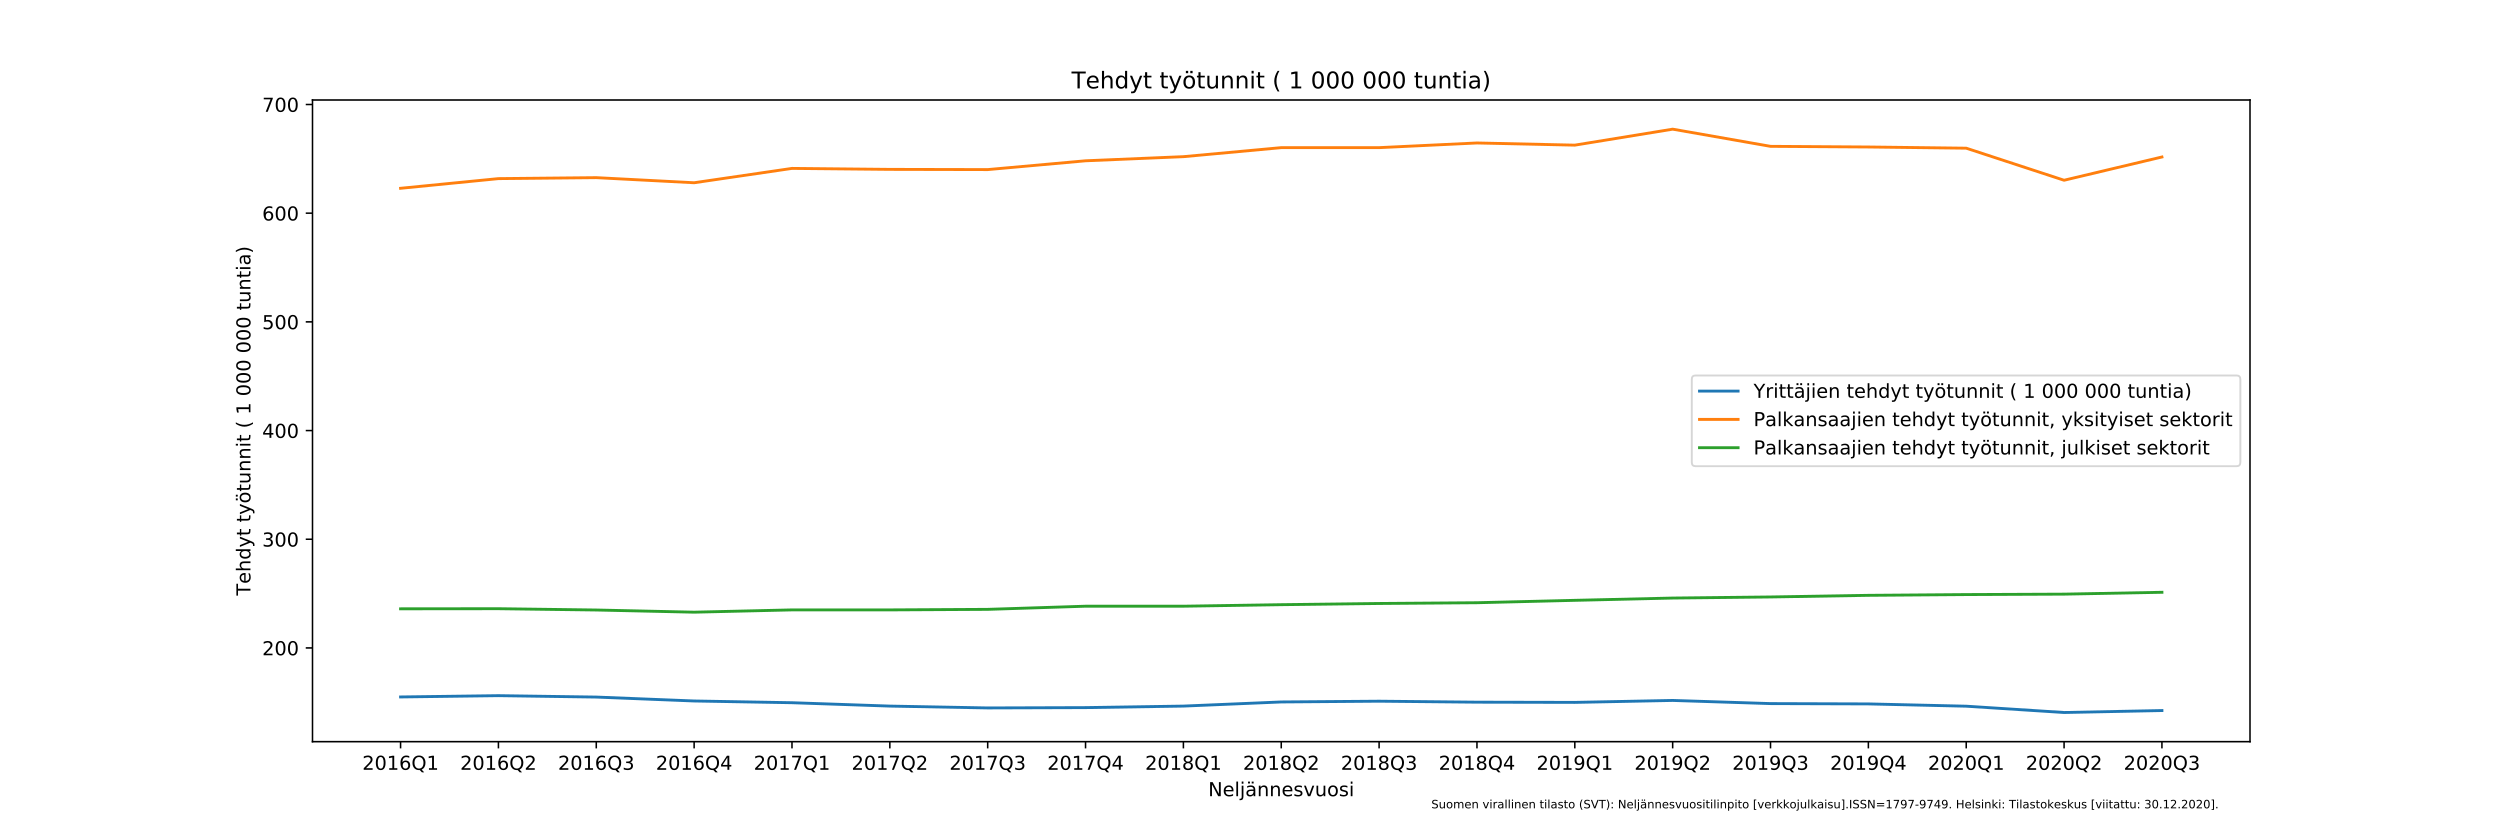 <?xml version="1.0" encoding="utf-8" standalone="no"?>
<!DOCTYPE svg PUBLIC "-//W3C//DTD SVG 1.1//EN"
  "http://www.w3.org/Graphics/SVG/1.1/DTD/svg11.dtd">
<!-- Created with matplotlib (https://matplotlib.org/) -->
<svg height="432pt" version="1.1" viewBox="0 0 1296 432" width="1296pt" xmlns="http://www.w3.org/2000/svg" xmlns:xlink="http://www.w3.org/1999/xlink">
 <defs>
  <style type="text/css">
*{stroke-linecap:butt;stroke-linejoin:round;}
  </style>
 </defs>
 <g id="figure_1">
  <g id="patch_1">
   <path d="M 0 432 
L 1296 432 
L 1296 0 
L 0 0 
z
" style="fill:#ffffff;"/>
  </g>
  <g id="axes_1">
   <g id="patch_2">
    <path d="M 162 384.48 
L 1166.4 384.48 
L 1166.4 51.84 
L 162 51.84 
z
" style="fill:#ffffff;"/>
   </g>
   <g id="matplotlib.axis_1">
    <g id="xtick_1">
     <g id="line2d_1">
      <defs>
       <path d="M 0 0 
L 0 3.5 
" id="me9fb571b31" style="stroke:#000000;stroke-width:0.8;"/>
      </defs>
      <g>
       <use style="stroke:#000000;stroke-width:0.8;" x="207.655" xlink:href="#me9fb571b31" y="384.48"/>
      </g>
     </g>
     <g id="text_1">
      <!-- 2016Q1 -->
      <defs>
       <path d="M 19.188 8.297 
L 53.609 8.297 
L 53.609 0 
L 7.328 0 
L 7.328 8.297 
Q 12.938 14.109 22.625 23.891 
Q 32.328 33.688 34.812 36.531 
Q 39.547 41.844 41.422 45.531 
Q 43.312 49.219 43.312 52.781 
Q 43.312 58.594 39.234 62.25 
Q 35.156 65.922 28.609 65.922 
Q 23.969 65.922 18.812 64.312 
Q 13.672 62.703 7.812 59.422 
L 7.812 69.391 
Q 13.766 71.781 18.938 73 
Q 24.125 74.219 28.422 74.219 
Q 39.75 74.219 46.484 68.547 
Q 53.219 62.891 53.219 53.422 
Q 53.219 48.922 51.531 44.891 
Q 49.859 40.875 45.406 35.406 
Q 44.188 33.984 37.641 27.219 
Q 31.109 20.453 19.188 8.297 
z
" id="DejaVuSans-50"/>
       <path d="M 31.781 66.406 
Q 24.172 66.406 20.328 58.906 
Q 16.5 51.422 16.5 36.375 
Q 16.5 21.391 20.328 13.891 
Q 24.172 6.391 31.781 6.391 
Q 39.453 6.391 43.281 13.891 
Q 47.125 21.391 47.125 36.375 
Q 47.125 51.422 43.281 58.906 
Q 39.453 66.406 31.781 66.406 
z
M 31.781 74.219 
Q 44.047 74.219 50.516 64.516 
Q 56.984 54.828 56.984 36.375 
Q 56.984 17.969 50.516 8.266 
Q 44.047 -1.422 31.781 -1.422 
Q 19.531 -1.422 13.062 8.266 
Q 6.594 17.969 6.594 36.375 
Q 6.594 54.828 13.062 64.516 
Q 19.531 74.219 31.781 74.219 
z
" id="DejaVuSans-48"/>
       <path d="M 12.406 8.297 
L 28.516 8.297 
L 28.516 63.922 
L 10.984 60.406 
L 10.984 69.391 
L 28.422 72.906 
L 38.281 72.906 
L 38.281 8.297 
L 54.391 8.297 
L 54.391 0 
L 12.406 0 
z
" id="DejaVuSans-49"/>
       <path d="M 33.016 40.375 
Q 26.375 40.375 22.484 35.828 
Q 18.609 31.297 18.609 23.391 
Q 18.609 15.531 22.484 10.953 
Q 26.375 6.391 33.016 6.391 
Q 39.656 6.391 43.531 10.953 
Q 47.406 15.531 47.406 23.391 
Q 47.406 31.297 43.531 35.828 
Q 39.656 40.375 33.016 40.375 
z
M 52.594 71.297 
L 52.594 62.312 
Q 48.875 64.062 45.094 64.984 
Q 41.312 65.922 37.594 65.922 
Q 27.828 65.922 22.672 59.328 
Q 17.531 52.734 16.797 39.406 
Q 19.672 43.656 24.016 45.922 
Q 28.375 48.188 33.594 48.188 
Q 44.578 48.188 50.953 41.516 
Q 57.328 34.859 57.328 23.391 
Q 57.328 12.156 50.688 5.359 
Q 44.047 -1.422 33.016 -1.422 
Q 20.359 -1.422 13.672 8.266 
Q 6.984 17.969 6.984 36.375 
Q 6.984 53.656 15.188 63.938 
Q 23.391 74.219 37.203 74.219 
Q 40.922 74.219 44.703 73.484 
Q 48.484 72.75 52.594 71.297 
z
" id="DejaVuSans-54"/>
       <path d="M 39.406 66.219 
Q 28.656 66.219 22.328 58.203 
Q 16.016 50.203 16.016 36.375 
Q 16.016 22.609 22.328 14.594 
Q 28.656 6.594 39.406 6.594 
Q 50.141 6.594 56.422 14.594 
Q 62.703 22.609 62.703 36.375 
Q 62.703 50.203 56.422 58.203 
Q 50.141 66.219 39.406 66.219 
z
M 53.219 1.312 
L 66.219 -12.891 
L 54.297 -12.891 
L 43.5 -1.219 
Q 41.891 -1.312 41.031 -1.359 
Q 40.188 -1.422 39.406 -1.422 
Q 24.031 -1.422 14.812 8.859 
Q 5.609 19.141 5.609 36.375 
Q 5.609 53.656 14.812 63.938 
Q 24.031 74.219 39.406 74.219 
Q 54.734 74.219 63.906 63.938 
Q 73.094 53.656 73.094 36.375 
Q 73.094 23.688 67.984 14.641 
Q 62.891 5.609 53.219 1.312 
z
" id="DejaVuSans-81"/>
      </defs>
      <g transform="translate(187.812 399.078)scale(0.1 -0.1)">
       <use xlink:href="#DejaVuSans-50"/>
       <use x="63.623" xlink:href="#DejaVuSans-48"/>
       <use x="127.246" xlink:href="#DejaVuSans-49"/>
       <use x="190.869" xlink:href="#DejaVuSans-54"/>
       <use x="254.492" xlink:href="#DejaVuSans-81"/>
       <use x="333.203" xlink:href="#DejaVuSans-49"/>
      </g>
     </g>
    </g>
    <g id="xtick_2">
     <g id="line2d_2">
      <g>
       <use style="stroke:#000000;stroke-width:0.8;" x="258.382" xlink:href="#me9fb571b31" y="384.48"/>
      </g>
     </g>
     <g id="text_2">
      <!-- 2016Q2 -->
      <g transform="translate(238.54 399.078)scale(0.1 -0.1)">
       <use xlink:href="#DejaVuSans-50"/>
       <use x="63.623" xlink:href="#DejaVuSans-48"/>
       <use x="127.246" xlink:href="#DejaVuSans-49"/>
       <use x="190.869" xlink:href="#DejaVuSans-54"/>
       <use x="254.492" xlink:href="#DejaVuSans-81"/>
       <use x="333.203" xlink:href="#DejaVuSans-50"/>
      </g>
     </g>
    </g>
    <g id="xtick_3">
     <g id="line2d_3">
      <g>
       <use style="stroke:#000000;stroke-width:0.8;" x="309.109" xlink:href="#me9fb571b31" y="384.48"/>
      </g>
     </g>
     <g id="text_3">
      <!-- 2016Q3 -->
      <defs>
       <path d="M 40.578 39.312 
Q 47.656 37.797 51.625 33 
Q 55.609 28.219 55.609 21.188 
Q 55.609 10.406 48.188 4.484 
Q 40.766 -1.422 27.094 -1.422 
Q 22.516 -1.422 17.656 -0.516 
Q 12.797 0.391 7.625 2.203 
L 7.625 11.719 
Q 11.719 9.328 16.594 8.109 
Q 21.484 6.891 26.812 6.891 
Q 36.078 6.891 40.938 10.547 
Q 45.797 14.203 45.797 21.188 
Q 45.797 27.641 41.281 31.266 
Q 36.766 34.906 28.719 34.906 
L 20.219 34.906 
L 20.219 43.016 
L 29.109 43.016 
Q 36.375 43.016 40.234 45.922 
Q 44.094 48.828 44.094 54.297 
Q 44.094 59.906 40.109 62.906 
Q 36.141 65.922 28.719 65.922 
Q 24.656 65.922 20.016 65.031 
Q 15.375 64.156 9.812 62.312 
L 9.812 71.094 
Q 15.438 72.656 20.344 73.438 
Q 25.25 74.219 29.594 74.219 
Q 40.828 74.219 47.359 69.109 
Q 53.906 64.016 53.906 55.328 
Q 53.906 49.266 50.438 45.094 
Q 46.969 40.922 40.578 39.312 
z
" id="DejaVuSans-51"/>
      </defs>
      <g transform="translate(289.267 399.078)scale(0.1 -0.1)">
       <use xlink:href="#DejaVuSans-50"/>
       <use x="63.623" xlink:href="#DejaVuSans-48"/>
       <use x="127.246" xlink:href="#DejaVuSans-49"/>
       <use x="190.869" xlink:href="#DejaVuSans-54"/>
       <use x="254.492" xlink:href="#DejaVuSans-81"/>
       <use x="333.203" xlink:href="#DejaVuSans-51"/>
      </g>
     </g>
    </g>
    <g id="xtick_4">
     <g id="line2d_4">
      <g>
       <use style="stroke:#000000;stroke-width:0.8;" x="359.836" xlink:href="#me9fb571b31" y="384.48"/>
      </g>
     </g>
     <g id="text_4">
      <!-- 2016Q4 -->
      <defs>
       <path d="M 37.797 64.312 
L 12.891 25.391 
L 37.797 25.391 
z
M 35.203 72.906 
L 47.609 72.906 
L 47.609 25.391 
L 58.016 25.391 
L 58.016 17.188 
L 47.609 17.188 
L 47.609 0 
L 37.797 0 
L 37.797 17.188 
L 4.891 17.188 
L 4.891 26.703 
z
" id="DejaVuSans-52"/>
      </defs>
      <g transform="translate(339.994 399.078)scale(0.1 -0.1)">
       <use xlink:href="#DejaVuSans-50"/>
       <use x="63.623" xlink:href="#DejaVuSans-48"/>
       <use x="127.246" xlink:href="#DejaVuSans-49"/>
       <use x="190.869" xlink:href="#DejaVuSans-54"/>
       <use x="254.492" xlink:href="#DejaVuSans-81"/>
       <use x="333.203" xlink:href="#DejaVuSans-52"/>
      </g>
     </g>
    </g>
    <g id="xtick_5">
     <g id="line2d_5">
      <g>
       <use style="stroke:#000000;stroke-width:0.8;" x="410.564" xlink:href="#me9fb571b31" y="384.48"/>
      </g>
     </g>
     <g id="text_5">
      <!-- 2017Q1 -->
      <defs>
       <path d="M 8.203 72.906 
L 55.078 72.906 
L 55.078 68.703 
L 28.609 0 
L 18.312 0 
L 43.219 64.594 
L 8.203 64.594 
z
" id="DejaVuSans-55"/>
      </defs>
      <g transform="translate(390.721 399.078)scale(0.1 -0.1)">
       <use xlink:href="#DejaVuSans-50"/>
       <use x="63.623" xlink:href="#DejaVuSans-48"/>
       <use x="127.246" xlink:href="#DejaVuSans-49"/>
       <use x="190.869" xlink:href="#DejaVuSans-55"/>
       <use x="254.492" xlink:href="#DejaVuSans-81"/>
       <use x="333.203" xlink:href="#DejaVuSans-49"/>
      </g>
     </g>
    </g>
    <g id="xtick_6">
     <g id="line2d_6">
      <g>
       <use style="stroke:#000000;stroke-width:0.8;" x="461.291" xlink:href="#me9fb571b31" y="384.48"/>
      </g>
     </g>
     <g id="text_6">
      <!-- 2017Q2 -->
      <g transform="translate(441.449 399.078)scale(0.1 -0.1)">
       <use xlink:href="#DejaVuSans-50"/>
       <use x="63.623" xlink:href="#DejaVuSans-48"/>
       <use x="127.246" xlink:href="#DejaVuSans-49"/>
       <use x="190.869" xlink:href="#DejaVuSans-55"/>
       <use x="254.492" xlink:href="#DejaVuSans-81"/>
       <use x="333.203" xlink:href="#DejaVuSans-50"/>
      </g>
     </g>
    </g>
    <g id="xtick_7">
     <g id="line2d_7">
      <g>
       <use style="stroke:#000000;stroke-width:0.8;" x="512.018" xlink:href="#me9fb571b31" y="384.48"/>
      </g>
     </g>
     <g id="text_7">
      <!-- 2017Q3 -->
      <g transform="translate(492.176 399.078)scale(0.1 -0.1)">
       <use xlink:href="#DejaVuSans-50"/>
       <use x="63.623" xlink:href="#DejaVuSans-48"/>
       <use x="127.246" xlink:href="#DejaVuSans-49"/>
       <use x="190.869" xlink:href="#DejaVuSans-55"/>
       <use x="254.492" xlink:href="#DejaVuSans-81"/>
       <use x="333.203" xlink:href="#DejaVuSans-51"/>
      </g>
     </g>
    </g>
    <g id="xtick_8">
     <g id="line2d_8">
      <g>
       <use style="stroke:#000000;stroke-width:0.8;" x="562.745" xlink:href="#me9fb571b31" y="384.48"/>
      </g>
     </g>
     <g id="text_8">
      <!-- 2017Q4 -->
      <g transform="translate(542.903 399.078)scale(0.1 -0.1)">
       <use xlink:href="#DejaVuSans-50"/>
       <use x="63.623" xlink:href="#DejaVuSans-48"/>
       <use x="127.246" xlink:href="#DejaVuSans-49"/>
       <use x="190.869" xlink:href="#DejaVuSans-55"/>
       <use x="254.492" xlink:href="#DejaVuSans-81"/>
       <use x="333.203" xlink:href="#DejaVuSans-52"/>
      </g>
     </g>
    </g>
    <g id="xtick_9">
     <g id="line2d_9">
      <g>
       <use style="stroke:#000000;stroke-width:0.8;" x="613.473" xlink:href="#me9fb571b31" y="384.48"/>
      </g>
     </g>
     <g id="text_9">
      <!-- 2018Q1 -->
      <defs>
       <path d="M 31.781 34.625 
Q 24.75 34.625 20.719 30.859 
Q 16.703 27.094 16.703 20.516 
Q 16.703 13.922 20.719 10.156 
Q 24.75 6.391 31.781 6.391 
Q 38.812 6.391 42.859 10.172 
Q 46.922 13.969 46.922 20.516 
Q 46.922 27.094 42.891 30.859 
Q 38.875 34.625 31.781 34.625 
z
M 21.922 38.812 
Q 15.578 40.375 12.031 44.719 
Q 8.5 49.078 8.5 55.328 
Q 8.5 64.062 14.719 69.141 
Q 20.953 74.219 31.781 74.219 
Q 42.672 74.219 48.875 69.141 
Q 55.078 64.062 55.078 55.328 
Q 55.078 49.078 51.531 44.719 
Q 48 40.375 41.703 38.812 
Q 48.828 37.156 52.797 32.312 
Q 56.781 27.484 56.781 20.516 
Q 56.781 9.906 50.312 4.234 
Q 43.844 -1.422 31.781 -1.422 
Q 19.734 -1.422 13.25 4.234 
Q 6.781 9.906 6.781 20.516 
Q 6.781 27.484 10.781 32.312 
Q 14.797 37.156 21.922 38.812 
z
M 18.312 54.391 
Q 18.312 48.734 21.844 45.562 
Q 25.391 42.391 31.781 42.391 
Q 38.141 42.391 41.719 45.562 
Q 45.312 48.734 45.312 54.391 
Q 45.312 60.062 41.719 63.234 
Q 38.141 66.406 31.781 66.406 
Q 25.391 66.406 21.844 63.234 
Q 18.312 60.062 18.312 54.391 
z
" id="DejaVuSans-56"/>
      </defs>
      <g transform="translate(593.631 399.078)scale(0.1 -0.1)">
       <use xlink:href="#DejaVuSans-50"/>
       <use x="63.623" xlink:href="#DejaVuSans-48"/>
       <use x="127.246" xlink:href="#DejaVuSans-49"/>
       <use x="190.869" xlink:href="#DejaVuSans-56"/>
       <use x="254.492" xlink:href="#DejaVuSans-81"/>
       <use x="333.203" xlink:href="#DejaVuSans-49"/>
      </g>
     </g>
    </g>
    <g id="xtick_10">
     <g id="line2d_10">
      <g>
       <use style="stroke:#000000;stroke-width:0.8;" x="664.2" xlink:href="#me9fb571b31" y="384.48"/>
      </g>
     </g>
     <g id="text_10">
      <!-- 2018Q2 -->
      <g transform="translate(644.358 399.078)scale(0.1 -0.1)">
       <use xlink:href="#DejaVuSans-50"/>
       <use x="63.623" xlink:href="#DejaVuSans-48"/>
       <use x="127.246" xlink:href="#DejaVuSans-49"/>
       <use x="190.869" xlink:href="#DejaVuSans-56"/>
       <use x="254.492" xlink:href="#DejaVuSans-81"/>
       <use x="333.203" xlink:href="#DejaVuSans-50"/>
      </g>
     </g>
    </g>
    <g id="xtick_11">
     <g id="line2d_11">
      <g>
       <use style="stroke:#000000;stroke-width:0.8;" x="714.927" xlink:href="#me9fb571b31" y="384.48"/>
      </g>
     </g>
     <g id="text_11">
      <!-- 2018Q3 -->
      <g transform="translate(695.085 399.078)scale(0.1 -0.1)">
       <use xlink:href="#DejaVuSans-50"/>
       <use x="63.623" xlink:href="#DejaVuSans-48"/>
       <use x="127.246" xlink:href="#DejaVuSans-49"/>
       <use x="190.869" xlink:href="#DejaVuSans-56"/>
       <use x="254.492" xlink:href="#DejaVuSans-81"/>
       <use x="333.203" xlink:href="#DejaVuSans-51"/>
      </g>
     </g>
    </g>
    <g id="xtick_12">
     <g id="line2d_12">
      <g>
       <use style="stroke:#000000;stroke-width:0.8;" x="765.655" xlink:href="#me9fb571b31" y="384.48"/>
      </g>
     </g>
     <g id="text_12">
      <!-- 2018Q4 -->
      <g transform="translate(745.812 399.078)scale(0.1 -0.1)">
       <use xlink:href="#DejaVuSans-50"/>
       <use x="63.623" xlink:href="#DejaVuSans-48"/>
       <use x="127.246" xlink:href="#DejaVuSans-49"/>
       <use x="190.869" xlink:href="#DejaVuSans-56"/>
       <use x="254.492" xlink:href="#DejaVuSans-81"/>
       <use x="333.203" xlink:href="#DejaVuSans-52"/>
      </g>
     </g>
    </g>
    <g id="xtick_13">
     <g id="line2d_13">
      <g>
       <use style="stroke:#000000;stroke-width:0.8;" x="816.382" xlink:href="#me9fb571b31" y="384.48"/>
      </g>
     </g>
     <g id="text_13">
      <!-- 2019Q1 -->
      <defs>
       <path d="M 10.984 1.516 
L 10.984 10.5 
Q 14.703 8.734 18.5 7.812 
Q 22.312 6.891 25.984 6.891 
Q 35.75 6.891 40.891 13.453 
Q 46.047 20.016 46.781 33.406 
Q 43.953 29.203 39.594 26.953 
Q 35.25 24.703 29.984 24.703 
Q 19.047 24.703 12.672 31.312 
Q 6.297 37.938 6.297 49.422 
Q 6.297 60.641 12.938 67.422 
Q 19.578 74.219 30.609 74.219 
Q 43.266 74.219 49.922 64.516 
Q 56.594 54.828 56.594 36.375 
Q 56.594 19.141 48.406 8.859 
Q 40.234 -1.422 26.422 -1.422 
Q 22.703 -1.422 18.891 -0.688 
Q 15.094 0.047 10.984 1.516 
z
M 30.609 32.422 
Q 37.25 32.422 41.125 36.953 
Q 45.016 41.5 45.016 49.422 
Q 45.016 57.281 41.125 61.844 
Q 37.25 66.406 30.609 66.406 
Q 23.969 66.406 20.094 61.844 
Q 16.219 57.281 16.219 49.422 
Q 16.219 41.5 20.094 36.953 
Q 23.969 32.422 30.609 32.422 
z
" id="DejaVuSans-57"/>
      </defs>
      <g transform="translate(796.54 399.078)scale(0.1 -0.1)">
       <use xlink:href="#DejaVuSans-50"/>
       <use x="63.623" xlink:href="#DejaVuSans-48"/>
       <use x="127.246" xlink:href="#DejaVuSans-49"/>
       <use x="190.869" xlink:href="#DejaVuSans-57"/>
       <use x="254.492" xlink:href="#DejaVuSans-81"/>
       <use x="333.203" xlink:href="#DejaVuSans-49"/>
      </g>
     </g>
    </g>
    <g id="xtick_14">
     <g id="line2d_14">
      <g>
       <use style="stroke:#000000;stroke-width:0.8;" x="867.109" xlink:href="#me9fb571b31" y="384.48"/>
      </g>
     </g>
     <g id="text_14">
      <!-- 2019Q2 -->
      <g transform="translate(847.267 399.078)scale(0.1 -0.1)">
       <use xlink:href="#DejaVuSans-50"/>
       <use x="63.623" xlink:href="#DejaVuSans-48"/>
       <use x="127.246" xlink:href="#DejaVuSans-49"/>
       <use x="190.869" xlink:href="#DejaVuSans-57"/>
       <use x="254.492" xlink:href="#DejaVuSans-81"/>
       <use x="333.203" xlink:href="#DejaVuSans-50"/>
      </g>
     </g>
    </g>
    <g id="xtick_15">
     <g id="line2d_15">
      <g>
       <use style="stroke:#000000;stroke-width:0.8;" x="917.836" xlink:href="#me9fb571b31" y="384.48"/>
      </g>
     </g>
     <g id="text_15">
      <!-- 2019Q3 -->
      <g transform="translate(897.994 399.078)scale(0.1 -0.1)">
       <use xlink:href="#DejaVuSans-50"/>
       <use x="63.623" xlink:href="#DejaVuSans-48"/>
       <use x="127.246" xlink:href="#DejaVuSans-49"/>
       <use x="190.869" xlink:href="#DejaVuSans-57"/>
       <use x="254.492" xlink:href="#DejaVuSans-81"/>
       <use x="333.203" xlink:href="#DejaVuSans-51"/>
      </g>
     </g>
    </g>
    <g id="xtick_16">
     <g id="line2d_16">
      <g>
       <use style="stroke:#000000;stroke-width:0.8;" x="968.564" xlink:href="#me9fb571b31" y="384.48"/>
      </g>
     </g>
     <g id="text_16">
      <!-- 2019Q4 -->
      <g transform="translate(948.721 399.078)scale(0.1 -0.1)">
       <use xlink:href="#DejaVuSans-50"/>
       <use x="63.623" xlink:href="#DejaVuSans-48"/>
       <use x="127.246" xlink:href="#DejaVuSans-49"/>
       <use x="190.869" xlink:href="#DejaVuSans-57"/>
       <use x="254.492" xlink:href="#DejaVuSans-81"/>
       <use x="333.203" xlink:href="#DejaVuSans-52"/>
      </g>
     </g>
    </g>
    <g id="xtick_17">
     <g id="line2d_17">
      <g>
       <use style="stroke:#000000;stroke-width:0.8;" x="1019.291" xlink:href="#me9fb571b31" y="384.48"/>
      </g>
     </g>
     <g id="text_17">
      <!-- 2020Q1 -->
      <g transform="translate(999.449 399.078)scale(0.1 -0.1)">
       <use xlink:href="#DejaVuSans-50"/>
       <use x="63.623" xlink:href="#DejaVuSans-48"/>
       <use x="127.246" xlink:href="#DejaVuSans-50"/>
       <use x="190.869" xlink:href="#DejaVuSans-48"/>
       <use x="254.492" xlink:href="#DejaVuSans-81"/>
       <use x="333.203" xlink:href="#DejaVuSans-49"/>
      </g>
     </g>
    </g>
    <g id="xtick_18">
     <g id="line2d_18">
      <g>
       <use style="stroke:#000000;stroke-width:0.8;" x="1070.018" xlink:href="#me9fb571b31" y="384.48"/>
      </g>
     </g>
     <g id="text_18">
      <!-- 2020Q2 -->
      <g transform="translate(1050.176 399.078)scale(0.1 -0.1)">
       <use xlink:href="#DejaVuSans-50"/>
       <use x="63.623" xlink:href="#DejaVuSans-48"/>
       <use x="127.246" xlink:href="#DejaVuSans-50"/>
       <use x="190.869" xlink:href="#DejaVuSans-48"/>
       <use x="254.492" xlink:href="#DejaVuSans-81"/>
       <use x="333.203" xlink:href="#DejaVuSans-50"/>
      </g>
     </g>
    </g>
    <g id="xtick_19">
     <g id="line2d_19">
      <g>
       <use style="stroke:#000000;stroke-width:0.8;" x="1120.745" xlink:href="#me9fb571b31" y="384.48"/>
      </g>
     </g>
     <g id="text_19">
      <!-- 2020Q3 -->
      <g transform="translate(1100.903 399.078)scale(0.1 -0.1)">
       <use xlink:href="#DejaVuSans-50"/>
       <use x="63.623" xlink:href="#DejaVuSans-48"/>
       <use x="127.246" xlink:href="#DejaVuSans-50"/>
       <use x="190.869" xlink:href="#DejaVuSans-48"/>
       <use x="254.492" xlink:href="#DejaVuSans-81"/>
       <use x="333.203" xlink:href="#DejaVuSans-51"/>
      </g>
     </g>
    </g>
    <g id="text_20">
     <!-- Neljännesvuosi -->
     <defs>
      <path d="M 9.812 72.906 
L 23.094 72.906 
L 55.422 11.922 
L 55.422 72.906 
L 64.984 72.906 
L 64.984 0 
L 51.703 0 
L 19.391 60.984 
L 19.391 0 
L 9.812 0 
z
" id="DejaVuSans-78"/>
      <path d="M 56.203 29.594 
L 56.203 25.203 
L 14.891 25.203 
Q 15.484 15.922 20.484 11.062 
Q 25.484 6.203 34.422 6.203 
Q 39.594 6.203 44.453 7.469 
Q 49.312 8.734 54.109 11.281 
L 54.109 2.781 
Q 49.266 0.734 44.188 -0.344 
Q 39.109 -1.422 33.891 -1.422 
Q 20.797 -1.422 13.156 6.188 
Q 5.516 13.812 5.516 26.812 
Q 5.516 40.234 12.766 48.109 
Q 20.016 56 32.328 56 
Q 43.359 56 49.781 48.891 
Q 56.203 41.797 56.203 29.594 
z
M 47.219 32.234 
Q 47.125 39.594 43.094 43.984 
Q 39.062 48.391 32.422 48.391 
Q 24.906 48.391 20.391 44.141 
Q 15.875 39.891 15.188 32.172 
z
" id="DejaVuSans-101"/>
      <path d="M 9.422 75.984 
L 18.406 75.984 
L 18.406 0 
L 9.422 0 
z
" id="DejaVuSans-108"/>
      <path d="M 9.422 54.688 
L 18.406 54.688 
L 18.406 -0.984 
Q 18.406 -11.422 14.422 -16.109 
Q 10.453 -20.797 1.609 -20.797 
L -1.812 -20.797 
L -1.812 -13.188 
L 0.594 -13.188 
Q 5.719 -13.188 7.562 -10.812 
Q 9.422 -8.453 9.422 -0.984 
z
M 9.422 75.984 
L 18.406 75.984 
L 18.406 64.594 
L 9.422 64.594 
z
" id="DejaVuSans-106"/>
      <path d="M 34.281 27.484 
Q 23.391 27.484 19.188 25 
Q 14.984 22.516 14.984 16.5 
Q 14.984 11.719 18.141 8.906 
Q 21.297 6.109 26.703 6.109 
Q 34.188 6.109 38.703 11.406 
Q 43.219 16.703 43.219 25.484 
L 43.219 27.484 
z
M 52.203 31.203 
L 52.203 0 
L 43.219 0 
L 43.219 8.297 
Q 40.141 3.328 35.547 0.953 
Q 30.953 -1.422 24.312 -1.422 
Q 15.922 -1.422 10.953 3.297 
Q 6 8.016 6 15.922 
Q 6 25.141 12.172 29.828 
Q 18.359 34.516 30.609 34.516 
L 43.219 34.516 
L 43.219 35.406 
Q 43.219 41.609 39.141 45 
Q 35.062 48.391 27.688 48.391 
Q 23 48.391 18.547 47.266 
Q 14.109 46.141 10.016 43.891 
L 10.016 52.203 
Q 14.938 54.109 19.578 55.047 
Q 24.219 56 28.609 56 
Q 40.484 56 46.344 49.844 
Q 52.203 43.703 52.203 31.203 
z
M 33.594 75.781 
L 43.5 75.781 
L 43.5 65.922 
L 33.594 65.922 
z
M 14.5 75.781 
L 24.422 75.781 
L 24.422 65.922 
L 14.5 65.922 
z
" id="DejaVuSans-228"/>
      <path d="M 54.891 33.016 
L 54.891 0 
L 45.906 0 
L 45.906 32.719 
Q 45.906 40.484 42.875 44.328 
Q 39.844 48.188 33.797 48.188 
Q 26.516 48.188 22.312 43.547 
Q 18.109 38.922 18.109 30.906 
L 18.109 0 
L 9.078 0 
L 9.078 54.688 
L 18.109 54.688 
L 18.109 46.188 
Q 21.344 51.125 25.703 53.562 
Q 30.078 56 35.797 56 
Q 45.219 56 50.047 50.172 
Q 54.891 44.344 54.891 33.016 
z
" id="DejaVuSans-110"/>
      <path d="M 44.281 53.078 
L 44.281 44.578 
Q 40.484 46.531 36.375 47.5 
Q 32.281 48.484 27.875 48.484 
Q 21.188 48.484 17.844 46.438 
Q 14.5 44.391 14.5 40.281 
Q 14.5 37.156 16.891 35.375 
Q 19.281 33.594 26.516 31.984 
L 29.594 31.297 
Q 39.156 29.25 43.188 25.516 
Q 47.219 21.781 47.219 15.094 
Q 47.219 7.469 41.188 3.016 
Q 35.156 -1.422 24.609 -1.422 
Q 20.219 -1.422 15.453 -0.562 
Q 10.688 0.297 5.422 2 
L 5.422 11.281 
Q 10.406 8.688 15.234 7.391 
Q 20.062 6.109 24.812 6.109 
Q 31.156 6.109 34.562 8.281 
Q 37.984 10.453 37.984 14.406 
Q 37.984 18.062 35.516 20.016 
Q 33.062 21.969 24.703 23.781 
L 21.578 24.516 
Q 13.234 26.266 9.516 29.906 
Q 5.812 33.547 5.812 39.891 
Q 5.812 47.609 11.281 51.797 
Q 16.75 56 26.812 56 
Q 31.781 56 36.172 55.266 
Q 40.578 54.547 44.281 53.078 
z
" id="DejaVuSans-115"/>
      <path d="M 2.984 54.688 
L 12.5 54.688 
L 29.594 8.797 
L 46.688 54.688 
L 56.203 54.688 
L 35.688 0 
L 23.484 0 
z
" id="DejaVuSans-118"/>
      <path d="M 8.5 21.578 
L 8.5 54.688 
L 17.484 54.688 
L 17.484 21.922 
Q 17.484 14.156 20.5 10.266 
Q 23.531 6.391 29.594 6.391 
Q 36.859 6.391 41.078 11.031 
Q 45.312 15.672 45.312 23.688 
L 45.312 54.688 
L 54.297 54.688 
L 54.297 0 
L 45.312 0 
L 45.312 8.406 
Q 42.047 3.422 37.719 1 
Q 33.406 -1.422 27.688 -1.422 
Q 18.266 -1.422 13.375 4.438 
Q 8.5 10.297 8.5 21.578 
z
M 31.109 56 
z
" id="DejaVuSans-117"/>
      <path d="M 30.609 48.391 
Q 23.391 48.391 19.188 42.75 
Q 14.984 37.109 14.984 27.297 
Q 14.984 17.484 19.156 11.844 
Q 23.344 6.203 30.609 6.203 
Q 37.797 6.203 41.984 11.859 
Q 46.188 17.531 46.188 27.297 
Q 46.188 37.016 41.984 42.703 
Q 37.797 48.391 30.609 48.391 
z
M 30.609 56 
Q 42.328 56 49.016 48.375 
Q 55.719 40.766 55.719 27.297 
Q 55.719 13.875 49.016 6.219 
Q 42.328 -1.422 30.609 -1.422 
Q 18.844 -1.422 12.172 6.219 
Q 5.516 13.875 5.516 27.297 
Q 5.516 40.766 12.172 48.375 
Q 18.844 56 30.609 56 
z
" id="DejaVuSans-111"/>
      <path d="M 9.422 54.688 
L 18.406 54.688 
L 18.406 0 
L 9.422 0 
z
M 9.422 75.984 
L 18.406 75.984 
L 18.406 64.594 
L 9.422 64.594 
z
" id="DejaVuSans-105"/>
     </defs>
     <g transform="translate(626.341 412.757)scale(0.1 -0.1)">
      <use xlink:href="#DejaVuSans-78"/>
      <use x="74.805" xlink:href="#DejaVuSans-101"/>
      <use x="136.328" xlink:href="#DejaVuSans-108"/>
      <use x="164.111" xlink:href="#DejaVuSans-106"/>
      <use x="191.895" xlink:href="#DejaVuSans-228"/>
      <use x="253.174" xlink:href="#DejaVuSans-110"/>
      <use x="316.553" xlink:href="#DejaVuSans-110"/>
      <use x="379.932" xlink:href="#DejaVuSans-101"/>
      <use x="441.455" xlink:href="#DejaVuSans-115"/>
      <use x="493.555" xlink:href="#DejaVuSans-118"/>
      <use x="552.734" xlink:href="#DejaVuSans-117"/>
      <use x="616.113" xlink:href="#DejaVuSans-111"/>
      <use x="677.295" xlink:href="#DejaVuSans-115"/>
      <use x="729.395" xlink:href="#DejaVuSans-105"/>
     </g>
    </g>
   </g>
   <g id="matplotlib.axis_2">
    <g id="ytick_1">
     <g id="line2d_20">
      <defs>
       <path d="M 0 0 
L -3.5 0 
" id="m3587db81a0" style="stroke:#000000;stroke-width:0.8;"/>
      </defs>
      <g>
       <use style="stroke:#000000;stroke-width:0.8;" x="162" xlink:href="#m3587db81a0" y="335.891"/>
      </g>
     </g>
     <g id="text_21">
      <!-- 200 -->
      <g transform="translate(135.912 339.691)scale(0.1 -0.1)">
       <use xlink:href="#DejaVuSans-50"/>
       <use x="63.623" xlink:href="#DejaVuSans-48"/>
       <use x="127.246" xlink:href="#DejaVuSans-48"/>
      </g>
     </g>
    </g>
    <g id="ytick_2">
     <g id="line2d_21">
      <g>
       <use style="stroke:#000000;stroke-width:0.8;" x="162" xlink:href="#m3587db81a0" y="279.547"/>
      </g>
     </g>
     <g id="text_22">
      <!-- 300 -->
      <g transform="translate(135.912 283.346)scale(0.1 -0.1)">
       <use xlink:href="#DejaVuSans-51"/>
       <use x="63.623" xlink:href="#DejaVuSans-48"/>
       <use x="127.246" xlink:href="#DejaVuSans-48"/>
      </g>
     </g>
    </g>
    <g id="ytick_3">
     <g id="line2d_22">
      <g>
       <use style="stroke:#000000;stroke-width:0.8;" x="162" xlink:href="#m3587db81a0" y="223.203"/>
      </g>
     </g>
     <g id="text_23">
      <!-- 400 -->
      <g transform="translate(135.912 227.002)scale(0.1 -0.1)">
       <use xlink:href="#DejaVuSans-52"/>
       <use x="63.623" xlink:href="#DejaVuSans-48"/>
       <use x="127.246" xlink:href="#DejaVuSans-48"/>
      </g>
     </g>
    </g>
    <g id="ytick_4">
     <g id="line2d_23">
      <g>
       <use style="stroke:#000000;stroke-width:0.8;" x="162" xlink:href="#m3587db81a0" y="166.858"/>
      </g>
     </g>
     <g id="text_24">
      <!-- 500 -->
      <defs>
       <path d="M 10.797 72.906 
L 49.516 72.906 
L 49.516 64.594 
L 19.828 64.594 
L 19.828 46.734 
Q 21.969 47.469 24.109 47.828 
Q 26.266 48.188 28.422 48.188 
Q 40.625 48.188 47.75 41.5 
Q 54.891 34.812 54.891 23.391 
Q 54.891 11.625 47.562 5.094 
Q 40.234 -1.422 26.906 -1.422 
Q 22.312 -1.422 17.547 -0.641 
Q 12.797 0.141 7.719 1.703 
L 7.719 11.625 
Q 12.109 9.234 16.797 8.062 
Q 21.484 6.891 26.703 6.891 
Q 35.156 6.891 40.078 11.328 
Q 45.016 15.766 45.016 23.391 
Q 45.016 31 40.078 35.438 
Q 35.156 39.891 26.703 39.891 
Q 22.75 39.891 18.812 39.016 
Q 14.891 38.141 10.797 36.281 
z
" id="DejaVuSans-53"/>
      </defs>
      <g transform="translate(135.912 170.658)scale(0.1 -0.1)">
       <use xlink:href="#DejaVuSans-53"/>
       <use x="63.623" xlink:href="#DejaVuSans-48"/>
       <use x="127.246" xlink:href="#DejaVuSans-48"/>
      </g>
     </g>
    </g>
    <g id="ytick_5">
     <g id="line2d_24">
      <g>
       <use style="stroke:#000000;stroke-width:0.8;" x="162" xlink:href="#m3587db81a0" y="110.514"/>
      </g>
     </g>
     <g id="text_25">
      <!-- 600 -->
      <g transform="translate(135.912 114.313)scale(0.1 -0.1)">
       <use xlink:href="#DejaVuSans-54"/>
       <use x="63.623" xlink:href="#DejaVuSans-48"/>
       <use x="127.246" xlink:href="#DejaVuSans-48"/>
      </g>
     </g>
    </g>
    <g id="ytick_6">
     <g id="line2d_25">
      <g>
       <use style="stroke:#000000;stroke-width:0.8;" x="162" xlink:href="#m3587db81a0" y="54.17"/>
      </g>
     </g>
     <g id="text_26">
      <!-- 700 -->
      <g transform="translate(135.912 57.969)scale(0.1 -0.1)">
       <use xlink:href="#DejaVuSans-55"/>
       <use x="63.623" xlink:href="#DejaVuSans-48"/>
       <use x="127.246" xlink:href="#DejaVuSans-48"/>
      </g>
     </g>
    </g>
    <g id="text_27">
     <!-- Tehdyt työtunnit ( 1 000 000 tuntia) -->
     <defs>
      <path d="M -0.297 72.906 
L 61.375 72.906 
L 61.375 64.594 
L 35.5 64.594 
L 35.5 0 
L 25.594 0 
L 25.594 64.594 
L -0.297 64.594 
z
" id="DejaVuSans-84"/>
      <path d="M 54.891 33.016 
L 54.891 0 
L 45.906 0 
L 45.906 32.719 
Q 45.906 40.484 42.875 44.328 
Q 39.844 48.188 33.797 48.188 
Q 26.516 48.188 22.312 43.547 
Q 18.109 38.922 18.109 30.906 
L 18.109 0 
L 9.078 0 
L 9.078 75.984 
L 18.109 75.984 
L 18.109 46.188 
Q 21.344 51.125 25.703 53.562 
Q 30.078 56 35.797 56 
Q 45.219 56 50.047 50.172 
Q 54.891 44.344 54.891 33.016 
z
" id="DejaVuSans-104"/>
      <path d="M 45.406 46.391 
L 45.406 75.984 
L 54.391 75.984 
L 54.391 0 
L 45.406 0 
L 45.406 8.203 
Q 42.578 3.328 38.25 0.953 
Q 33.938 -1.422 27.875 -1.422 
Q 17.969 -1.422 11.734 6.484 
Q 5.516 14.406 5.516 27.297 
Q 5.516 40.188 11.734 48.094 
Q 17.969 56 27.875 56 
Q 33.938 56 38.25 53.625 
Q 42.578 51.266 45.406 46.391 
z
M 14.797 27.297 
Q 14.797 17.391 18.875 11.75 
Q 22.953 6.109 30.078 6.109 
Q 37.203 6.109 41.297 11.75 
Q 45.406 17.391 45.406 27.297 
Q 45.406 37.203 41.297 42.844 
Q 37.203 48.484 30.078 48.484 
Q 22.953 48.484 18.875 42.844 
Q 14.797 37.203 14.797 27.297 
z
" id="DejaVuSans-100"/>
      <path d="M 32.172 -5.078 
Q 28.375 -14.844 24.75 -17.812 
Q 21.141 -20.797 15.094 -20.797 
L 7.906 -20.797 
L 7.906 -13.281 
L 13.188 -13.281 
Q 16.891 -13.281 18.938 -11.516 
Q 21 -9.766 23.484 -3.219 
L 25.094 0.875 
L 2.984 54.688 
L 12.5 54.688 
L 29.594 11.922 
L 46.688 54.688 
L 56.203 54.688 
z
" id="DejaVuSans-121"/>
      <path d="M 18.312 70.219 
L 18.312 54.688 
L 36.812 54.688 
L 36.812 47.703 
L 18.312 47.703 
L 18.312 18.016 
Q 18.312 11.328 20.141 9.422 
Q 21.969 7.516 27.594 7.516 
L 36.812 7.516 
L 36.812 0 
L 27.594 0 
Q 17.188 0 13.234 3.875 
Q 9.281 7.766 9.281 18.016 
L 9.281 47.703 
L 2.688 47.703 
L 2.688 54.688 
L 9.281 54.688 
L 9.281 70.219 
z
" id="DejaVuSans-116"/>
      <path id="DejaVuSans-32"/>
      <path d="M 30.609 48.391 
Q 23.391 48.391 19.188 42.75 
Q 14.984 37.109 14.984 27.297 
Q 14.984 17.484 19.156 11.844 
Q 23.344 6.203 30.609 6.203 
Q 37.797 6.203 41.984 11.859 
Q 46.188 17.531 46.188 27.297 
Q 46.188 37.016 41.984 42.703 
Q 37.797 48.391 30.609 48.391 
z
M 30.609 56 
Q 42.328 56 49.016 48.375 
Q 55.719 40.766 55.719 27.297 
Q 55.719 13.875 49.016 6.219 
Q 42.328 -1.422 30.609 -1.422 
Q 18.844 -1.422 12.172 6.219 
Q 5.516 13.875 5.516 27.297 
Q 5.516 40.766 12.172 48.375 
Q 18.844 56 30.609 56 
z
M 35.203 75.781 
L 45.125 75.781 
L 45.125 65.922 
L 35.203 65.922 
z
M 16.109 75.781 
L 26.031 75.781 
L 26.031 65.922 
L 16.109 65.922 
z
" id="DejaVuSans-246"/>
      <path d="M 31 75.875 
Q 24.469 64.656 21.281 53.656 
Q 18.109 42.672 18.109 31.391 
Q 18.109 20.125 21.312 9.062 
Q 24.516 -2 31 -13.188 
L 23.188 -13.188 
Q 15.875 -1.703 12.234 9.375 
Q 8.594 20.453 8.594 31.391 
Q 8.594 42.281 12.203 53.312 
Q 15.828 64.359 23.188 75.875 
z
" id="DejaVuSans-40"/>
      <path d="M 34.281 27.484 
Q 23.391 27.484 19.188 25 
Q 14.984 22.516 14.984 16.5 
Q 14.984 11.719 18.141 8.906 
Q 21.297 6.109 26.703 6.109 
Q 34.188 6.109 38.703 11.406 
Q 43.219 16.703 43.219 25.484 
L 43.219 27.484 
z
M 52.203 31.203 
L 52.203 0 
L 43.219 0 
L 43.219 8.297 
Q 40.141 3.328 35.547 0.953 
Q 30.953 -1.422 24.312 -1.422 
Q 15.922 -1.422 10.953 3.297 
Q 6 8.016 6 15.922 
Q 6 25.141 12.172 29.828 
Q 18.359 34.516 30.609 34.516 
L 43.219 34.516 
L 43.219 35.406 
Q 43.219 41.609 39.141 45 
Q 35.062 48.391 27.688 48.391 
Q 23 48.391 18.547 47.266 
Q 14.109 46.141 10.016 43.891 
L 10.016 52.203 
Q 14.938 54.109 19.578 55.047 
Q 24.219 56 28.609 56 
Q 40.484 56 46.344 49.844 
Q 52.203 43.703 52.203 31.203 
z
" id="DejaVuSans-97"/>
      <path d="M 8.016 75.875 
L 15.828 75.875 
Q 23.141 64.359 26.781 53.312 
Q 30.422 42.281 30.422 31.391 
Q 30.422 20.453 26.781 9.375 
Q 23.141 -1.703 15.828 -13.188 
L 8.016 -13.188 
Q 14.5 -2 17.703 9.062 
Q 20.906 20.125 20.906 31.391 
Q 20.906 42.672 17.703 53.656 
Q 14.5 64.656 8.016 75.875 
z
" id="DejaVuSans-41"/>
     </defs>
     <g transform="translate(129.833 308.75)rotate(-90)scale(0.1 -0.1)">
      <use xlink:href="#DejaVuSans-84"/>
      <use x="60.818" xlink:href="#DejaVuSans-101"/>
      <use x="122.342" xlink:href="#DejaVuSans-104"/>
      <use x="185.721" xlink:href="#DejaVuSans-100"/>
      <use x="249.197" xlink:href="#DejaVuSans-121"/>
      <use x="308.377" xlink:href="#DejaVuSans-116"/>
      <use x="347.586" xlink:href="#DejaVuSans-32"/>
      <use x="379.373" xlink:href="#DejaVuSans-116"/>
      <use x="418.582" xlink:href="#DejaVuSans-121"/>
      <use x="477.762" xlink:href="#DejaVuSans-246"/>
      <use x="538.943" xlink:href="#DejaVuSans-116"/>
      <use x="578.152" xlink:href="#DejaVuSans-117"/>
      <use x="641.531" xlink:href="#DejaVuSans-110"/>
      <use x="704.91" xlink:href="#DejaVuSans-110"/>
      <use x="768.289" xlink:href="#DejaVuSans-105"/>
      <use x="796.072" xlink:href="#DejaVuSans-116"/>
      <use x="835.281" xlink:href="#DejaVuSans-32"/>
      <use x="867.068" xlink:href="#DejaVuSans-40"/>
      <use x="906.082" xlink:href="#DejaVuSans-32"/>
      <use x="937.869" xlink:href="#DejaVuSans-49"/>
      <use x="1001.492" xlink:href="#DejaVuSans-32"/>
      <use x="1033.279" xlink:href="#DejaVuSans-48"/>
      <use x="1096.902" xlink:href="#DejaVuSans-48"/>
      <use x="1160.525" xlink:href="#DejaVuSans-48"/>
      <use x="1224.148" xlink:href="#DejaVuSans-32"/>
      <use x="1255.936" xlink:href="#DejaVuSans-48"/>
      <use x="1319.559" xlink:href="#DejaVuSans-48"/>
      <use x="1383.182" xlink:href="#DejaVuSans-48"/>
      <use x="1446.805" xlink:href="#DejaVuSans-32"/>
      <use x="1478.592" xlink:href="#DejaVuSans-116"/>
      <use x="1517.801" xlink:href="#DejaVuSans-117"/>
      <use x="1581.18" xlink:href="#DejaVuSans-110"/>
      <use x="1644.559" xlink:href="#DejaVuSans-116"/>
      <use x="1683.768" xlink:href="#DejaVuSans-105"/>
      <use x="1711.551" xlink:href="#DejaVuSans-97"/>
      <use x="1772.83" xlink:href="#DejaVuSans-41"/>
     </g>
    </g>
   </g>
   <g id="line2d_26">
    <path clip-path="url(#p4de64d115b)" d="M 207.655 361.303 
L 258.382 360.627 
L 309.109 361.359 
L 359.836 363.388 
L 410.564 364.289 
L 461.291 366.036 
L 512.018 366.994 
L 562.745 366.825 
L 613.473 366.036 
L 664.2 363.895 
L 714.927 363.5 
L 765.655 364.007 
L 816.382 364.12 
L 867.109 363.106 
L 917.836 364.74 
L 968.564 364.909 
L 1019.291 366.092 
L 1070.018 369.36 
L 1120.745 368.346 
" style="fill:none;stroke:#1f77b4;stroke-linecap:square;stroke-width:1.5;"/>
   </g>
   <g id="line2d_27">
    <path clip-path="url(#p4de64d115b)" d="M 207.655 97.611 
L 258.382 92.597 
L 309.109 92.09 
L 359.836 94.738 
L 410.564 87.3 
L 461.291 87.807 
L 512.018 87.92 
L 562.745 83.356 
L 613.473 81.215 
L 664.2 76.539 
L 714.927 76.539 
L 765.655 74.116 
L 816.382 75.243 
L 867.109 66.96 
L 917.836 75.862 
L 968.564 76.2 
L 1019.291 76.82 
L 1070.018 93.442 
L 1120.745 81.384 
" style="fill:none;stroke:#ff7f0e;stroke-linecap:square;stroke-width:1.5;"/>
   </g>
   <g id="line2d_28">
    <path clip-path="url(#p4de64d115b)" d="M 207.655 315.608 
L 258.382 315.551 
L 309.109 316.227 
L 359.836 317.354 
L 410.564 316.171 
L 461.291 316.171 
L 512.018 315.889 
L 562.745 314.255 
L 613.473 314.255 
L 664.2 313.466 
L 714.927 312.847 
L 765.655 312.452 
L 816.382 311.213 
L 867.109 310.029 
L 917.836 309.466 
L 968.564 308.621 
L 1019.291 308.226 
L 1070.018 308.001 
L 1120.745 307.043 
" style="fill:none;stroke:#2ca02c;stroke-linecap:square;stroke-width:1.5;"/>
   </g>
   <g id="patch_3">
    <path d="M 162 384.48 
L 162 51.84 
" style="fill:none;stroke:#000000;stroke-linecap:square;stroke-linejoin:miter;stroke-width:0.8;"/>
   </g>
   <g id="patch_4">
    <path d="M 1166.4 384.48 
L 1166.4 51.84 
" style="fill:none;stroke:#000000;stroke-linecap:square;stroke-linejoin:miter;stroke-width:0.8;"/>
   </g>
   <g id="patch_5">
    <path d="M 162 384.48 
L 1166.4 384.48 
" style="fill:none;stroke:#000000;stroke-linecap:square;stroke-linejoin:miter;stroke-width:0.8;"/>
   </g>
   <g id="patch_6">
    <path d="M 162 51.84 
L 1166.4 51.84 
" style="fill:none;stroke:#000000;stroke-linecap:square;stroke-linejoin:miter;stroke-width:0.8;"/>
   </g>
   <g id="text_28">
    <!-- Suomen virallinen tilasto (SVT): Neljännesvuositilinpito [verkkojulkaisu].ISSN=1797-9749. Helsinki: Tilastokeskus [viitattu: 30.12.2020]. -->
    <defs>
     <path d="M 53.516 70.516 
L 53.516 60.891 
Q 47.906 63.578 42.922 64.891 
Q 37.938 66.219 33.297 66.219 
Q 25.25 66.219 20.875 63.094 
Q 16.5 59.969 16.5 54.203 
Q 16.5 49.359 19.406 46.891 
Q 22.312 44.438 30.422 42.922 
L 36.375 41.703 
Q 47.406 39.594 52.656 34.297 
Q 57.906 29 57.906 20.125 
Q 57.906 9.516 50.797 4.047 
Q 43.703 -1.422 29.984 -1.422 
Q 24.812 -1.422 18.969 -0.25 
Q 13.141 0.922 6.891 3.219 
L 6.891 13.375 
Q 12.891 10.016 18.656 8.297 
Q 24.422 6.594 29.984 6.594 
Q 38.422 6.594 43.016 9.906 
Q 47.609 13.234 47.609 19.391 
Q 47.609 24.75 44.312 27.781 
Q 41.016 30.812 33.5 32.328 
L 27.484 33.5 
Q 16.453 35.688 11.516 40.375 
Q 6.594 45.062 6.594 53.422 
Q 6.594 63.094 13.406 68.656 
Q 20.219 74.219 32.172 74.219 
Q 37.312 74.219 42.625 73.281 
Q 47.953 72.359 53.516 70.516 
z
" id="DejaVuSans-83"/>
     <path d="M 52 44.188 
Q 55.375 50.25 60.062 53.125 
Q 64.75 56 71.094 56 
Q 79.641 56 84.281 50.016 
Q 88.922 44.047 88.922 33.016 
L 88.922 0 
L 79.891 0 
L 79.891 32.719 
Q 79.891 40.578 77.094 44.375 
Q 74.312 48.188 68.609 48.188 
Q 61.625 48.188 57.562 43.547 
Q 53.516 38.922 53.516 30.906 
L 53.516 0 
L 44.484 0 
L 44.484 32.719 
Q 44.484 40.625 41.703 44.406 
Q 38.922 48.188 33.109 48.188 
Q 26.219 48.188 22.156 43.531 
Q 18.109 38.875 18.109 30.906 
L 18.109 0 
L 9.078 0 
L 9.078 54.688 
L 18.109 54.688 
L 18.109 46.188 
Q 21.188 51.219 25.484 53.609 
Q 29.781 56 35.688 56 
Q 41.656 56 45.828 52.969 
Q 50 49.953 52 44.188 
z
" id="DejaVuSans-109"/>
     <path d="M 41.109 46.297 
Q 39.594 47.172 37.812 47.578 
Q 36.031 48 33.891 48 
Q 26.266 48 22.188 43.047 
Q 18.109 38.094 18.109 28.812 
L 18.109 0 
L 9.078 0 
L 9.078 54.688 
L 18.109 54.688 
L 18.109 46.188 
Q 20.953 51.172 25.484 53.578 
Q 30.031 56 36.531 56 
Q 37.453 56 38.578 55.875 
Q 39.703 55.766 41.062 55.516 
z
" id="DejaVuSans-114"/>
     <path d="M 28.609 0 
L 0.781 72.906 
L 11.078 72.906 
L 34.188 11.531 
L 57.328 72.906 
L 67.578 72.906 
L 39.797 0 
z
" id="DejaVuSans-86"/>
     <path d="M 11.719 12.406 
L 22.016 12.406 
L 22.016 0 
L 11.719 0 
z
M 11.719 51.703 
L 22.016 51.703 
L 22.016 39.312 
L 11.719 39.312 
z
" id="DejaVuSans-58"/>
     <path d="M 18.109 8.203 
L 18.109 -20.797 
L 9.078 -20.797 
L 9.078 54.688 
L 18.109 54.688 
L 18.109 46.391 
Q 20.953 51.266 25.266 53.625 
Q 29.594 56 35.594 56 
Q 45.562 56 51.781 48.094 
Q 58.016 40.188 58.016 27.297 
Q 58.016 14.406 51.781 6.484 
Q 45.562 -1.422 35.594 -1.422 
Q 29.594 -1.422 25.266 0.953 
Q 20.953 3.328 18.109 8.203 
z
M 48.688 27.297 
Q 48.688 37.203 44.609 42.844 
Q 40.531 48.484 33.406 48.484 
Q 26.266 48.484 22.188 42.844 
Q 18.109 37.203 18.109 27.297 
Q 18.109 17.391 22.188 11.75 
Q 26.266 6.109 33.406 6.109 
Q 40.531 6.109 44.609 11.75 
Q 48.688 17.391 48.688 27.297 
z
" id="DejaVuSans-112"/>
     <path d="M 8.594 75.984 
L 29.297 75.984 
L 29.297 69 
L 17.578 69 
L 17.578 -6.203 
L 29.297 -6.203 
L 29.297 -13.188 
L 8.594 -13.188 
z
" id="DejaVuSans-91"/>
     <path d="M 9.078 75.984 
L 18.109 75.984 
L 18.109 31.109 
L 44.922 54.688 
L 56.391 54.688 
L 27.391 29.109 
L 57.625 0 
L 45.906 0 
L 18.109 26.703 
L 18.109 0 
L 9.078 0 
z
" id="DejaVuSans-107"/>
     <path d="M 30.422 75.984 
L 30.422 -13.188 
L 9.719 -13.188 
L 9.719 -6.203 
L 21.391 -6.203 
L 21.391 69 
L 9.719 69 
L 9.719 75.984 
z
" id="DejaVuSans-93"/>
     <path d="M 10.688 12.406 
L 21 12.406 
L 21 0 
L 10.688 0 
z
" id="DejaVuSans-46"/>
     <path d="M 9.812 72.906 
L 19.672 72.906 
L 19.672 0 
L 9.812 0 
z
" id="DejaVuSans-73"/>
     <path d="M 10.594 45.406 
L 73.188 45.406 
L 73.188 37.203 
L 10.594 37.203 
z
M 10.594 25.484 
L 73.188 25.484 
L 73.188 17.188 
L 10.594 17.188 
z
" id="DejaVuSans-61"/>
     <path d="M 4.891 31.391 
L 31.203 31.391 
L 31.203 23.391 
L 4.891 23.391 
z
" id="DejaVuSans-45"/>
     <path d="M 9.812 72.906 
L 19.672 72.906 
L 19.672 43.016 
L 55.516 43.016 
L 55.516 72.906 
L 65.375 72.906 
L 65.375 0 
L 55.516 0 
L 55.516 34.719 
L 19.672 34.719 
L 19.672 0 
L 9.812 0 
z
" id="DejaVuSans-72"/>
    </defs>
    <g transform="translate(742 419.039)scale(0.06 -0.06)">
     <use xlink:href="#DejaVuSans-83"/>
     <use x="63.477" xlink:href="#DejaVuSans-117"/>
     <use x="126.855" xlink:href="#DejaVuSans-111"/>
     <use x="188.037" xlink:href="#DejaVuSans-109"/>
     <use x="285.449" xlink:href="#DejaVuSans-101"/>
     <use x="346.973" xlink:href="#DejaVuSans-110"/>
     <use x="410.352" xlink:href="#DejaVuSans-32"/>
     <use x="442.139" xlink:href="#DejaVuSans-118"/>
     <use x="501.318" xlink:href="#DejaVuSans-105"/>
     <use x="529.102" xlink:href="#DejaVuSans-114"/>
     <use x="570.215" xlink:href="#DejaVuSans-97"/>
     <use x="631.494" xlink:href="#DejaVuSans-108"/>
     <use x="659.277" xlink:href="#DejaVuSans-108"/>
     <use x="687.061" xlink:href="#DejaVuSans-105"/>
     <use x="714.844" xlink:href="#DejaVuSans-110"/>
     <use x="778.223" xlink:href="#DejaVuSans-101"/>
     <use x="839.746" xlink:href="#DejaVuSans-110"/>
     <use x="903.125" xlink:href="#DejaVuSans-32"/>
     <use x="934.912" xlink:href="#DejaVuSans-116"/>
     <use x="974.121" xlink:href="#DejaVuSans-105"/>
     <use x="1001.904" xlink:href="#DejaVuSans-108"/>
     <use x="1029.688" xlink:href="#DejaVuSans-97"/>
     <use x="1090.967" xlink:href="#DejaVuSans-115"/>
     <use x="1143.066" xlink:href="#DejaVuSans-116"/>
     <use x="1182.275" xlink:href="#DejaVuSans-111"/>
     <use x="1243.457" xlink:href="#DejaVuSans-32"/>
     <use x="1275.244" xlink:href="#DejaVuSans-40"/>
     <use x="1314.258" xlink:href="#DejaVuSans-83"/>
     <use x="1377.734" xlink:href="#DejaVuSans-86"/>
     <use x="1446.143" xlink:href="#DejaVuSans-84"/>
     <use x="1507.227" xlink:href="#DejaVuSans-41"/>
     <use x="1546.24" xlink:href="#DejaVuSans-58"/>
     <use x="1579.932" xlink:href="#DejaVuSans-32"/>
     <use x="1611.719" xlink:href="#DejaVuSans-78"/>
     <use x="1686.523" xlink:href="#DejaVuSans-101"/>
     <use x="1748.047" xlink:href="#DejaVuSans-108"/>
     <use x="1775.83" xlink:href="#DejaVuSans-106"/>
     <use x="1803.613" xlink:href="#DejaVuSans-228"/>
     <use x="1864.893" xlink:href="#DejaVuSans-110"/>
     <use x="1928.271" xlink:href="#DejaVuSans-110"/>
     <use x="1991.65" xlink:href="#DejaVuSans-101"/>
     <use x="2053.174" xlink:href="#DejaVuSans-115"/>
     <use x="2105.273" xlink:href="#DejaVuSans-118"/>
     <use x="2164.453" xlink:href="#DejaVuSans-117"/>
     <use x="2227.832" xlink:href="#DejaVuSans-111"/>
     <use x="2289.014" xlink:href="#DejaVuSans-115"/>
     <use x="2341.113" xlink:href="#DejaVuSans-105"/>
     <use x="2368.896" xlink:href="#DejaVuSans-116"/>
     <use x="2408.105" xlink:href="#DejaVuSans-105"/>
     <use x="2435.889" xlink:href="#DejaVuSans-108"/>
     <use x="2463.672" xlink:href="#DejaVuSans-105"/>
     <use x="2491.455" xlink:href="#DejaVuSans-110"/>
     <use x="2554.834" xlink:href="#DejaVuSans-112"/>
     <use x="2618.311" xlink:href="#DejaVuSans-105"/>
     <use x="2646.094" xlink:href="#DejaVuSans-116"/>
     <use x="2685.303" xlink:href="#DejaVuSans-111"/>
     <use x="2746.484" xlink:href="#DejaVuSans-32"/>
     <use x="2778.271" xlink:href="#DejaVuSans-91"/>
     <use x="2817.285" xlink:href="#DejaVuSans-118"/>
     <use x="2876.465" xlink:href="#DejaVuSans-101"/>
     <use x="2937.988" xlink:href="#DejaVuSans-114"/>
     <use x="2979.102" xlink:href="#DejaVuSans-107"/>
     <use x="3037.012" xlink:href="#DejaVuSans-107"/>
     <use x="3094.875" xlink:href="#DejaVuSans-111"/>
     <use x="3156.057" xlink:href="#DejaVuSans-106"/>
     <use x="3183.84" xlink:href="#DejaVuSans-117"/>
     <use x="3247.219" xlink:href="#DejaVuSans-108"/>
     <use x="3275.002" xlink:href="#DejaVuSans-107"/>
     <use x="3332.896" xlink:href="#DejaVuSans-97"/>
     <use x="3394.176" xlink:href="#DejaVuSans-105"/>
     <use x="3421.959" xlink:href="#DejaVuSans-115"/>
     <use x="3474.059" xlink:href="#DejaVuSans-117"/>
     <use x="3537.438" xlink:href="#DejaVuSans-93"/>
     <use x="3576.451" xlink:href="#DejaVuSans-46"/>
     <use x="3608.238" xlink:href="#DejaVuSans-73"/>
     <use x="3637.73" xlink:href="#DejaVuSans-83"/>
     <use x="3701.207" xlink:href="#DejaVuSans-83"/>
     <use x="3764.684" xlink:href="#DejaVuSans-78"/>
     <use x="3839.488" xlink:href="#DejaVuSans-61"/>
     <use x="3923.277" xlink:href="#DejaVuSans-49"/>
     <use x="3986.9" xlink:href="#DejaVuSans-55"/>
     <use x="4050.523" xlink:href="#DejaVuSans-57"/>
     <use x="4114.146" xlink:href="#DejaVuSans-55"/>
     <use x="4177.77" xlink:href="#DejaVuSans-45"/>
     <use x="4213.854" xlink:href="#DejaVuSans-57"/>
     <use x="4277.477" xlink:href="#DejaVuSans-55"/>
     <use x="4341.1" xlink:href="#DejaVuSans-52"/>
     <use x="4404.723" xlink:href="#DejaVuSans-57"/>
     <use x="4468.346" xlink:href="#DejaVuSans-46"/>
     <use x="4500.133" xlink:href="#DejaVuSans-32"/>
     <use x="4531.92" xlink:href="#DejaVuSans-72"/>
     <use x="4607.115" xlink:href="#DejaVuSans-101"/>
     <use x="4668.639" xlink:href="#DejaVuSans-108"/>
     <use x="4696.422" xlink:href="#DejaVuSans-115"/>
     <use x="4748.521" xlink:href="#DejaVuSans-105"/>
     <use x="4776.305" xlink:href="#DejaVuSans-110"/>
     <use x="4839.684" xlink:href="#DejaVuSans-107"/>
     <use x="4897.594" xlink:href="#DejaVuSans-105"/>
     <use x="4925.377" xlink:href="#DejaVuSans-58"/>
     <use x="4959.068" xlink:href="#DejaVuSans-32"/>
     <use x="4990.855" xlink:href="#DejaVuSans-84"/>
     <use x="5051.893" xlink:href="#DejaVuSans-105"/>
     <use x="5079.676" xlink:href="#DejaVuSans-108"/>
     <use x="5107.459" xlink:href="#DejaVuSans-97"/>
     <use x="5168.738" xlink:href="#DejaVuSans-115"/>
     <use x="5220.838" xlink:href="#DejaVuSans-116"/>
     <use x="5260.047" xlink:href="#DejaVuSans-111"/>
     <use x="5321.229" xlink:href="#DejaVuSans-107"/>
     <use x="5379.092" xlink:href="#DejaVuSans-101"/>
     <use x="5440.615" xlink:href="#DejaVuSans-115"/>
     <use x="5492.715" xlink:href="#DejaVuSans-107"/>
     <use x="5550.578" xlink:href="#DejaVuSans-117"/>
     <use x="5613.957" xlink:href="#DejaVuSans-115"/>
     <use x="5666.057" xlink:href="#DejaVuSans-32"/>
     <use x="5697.844" xlink:href="#DejaVuSans-91"/>
     <use x="5736.857" xlink:href="#DejaVuSans-118"/>
     <use x="5796.037" xlink:href="#DejaVuSans-105"/>
     <use x="5823.82" xlink:href="#DejaVuSans-105"/>
     <use x="5851.604" xlink:href="#DejaVuSans-116"/>
     <use x="5890.812" xlink:href="#DejaVuSans-97"/>
     <use x="5952.092" xlink:href="#DejaVuSans-116"/>
     <use x="5991.301" xlink:href="#DejaVuSans-116"/>
     <use x="6030.51" xlink:href="#DejaVuSans-117"/>
     <use x="6093.889" xlink:href="#DejaVuSans-58"/>
     <use x="6127.58" xlink:href="#DejaVuSans-32"/>
     <use x="6159.367" xlink:href="#DejaVuSans-51"/>
     <use x="6222.99" xlink:href="#DejaVuSans-48"/>
     <use x="6286.613" xlink:href="#DejaVuSans-46"/>
     <use x="6318.4" xlink:href="#DejaVuSans-49"/>
     <use x="6382.023" xlink:href="#DejaVuSans-50"/>
     <use x="6445.646" xlink:href="#DejaVuSans-46"/>
     <use x="6477.434" xlink:href="#DejaVuSans-50"/>
     <use x="6541.057" xlink:href="#DejaVuSans-48"/>
     <use x="6604.68" xlink:href="#DejaVuSans-50"/>
     <use x="6668.303" xlink:href="#DejaVuSans-48"/>
     <use x="6731.926" xlink:href="#DejaVuSans-93"/>
     <use x="6770.939" xlink:href="#DejaVuSans-46"/>
    </g>
   </g>
   <g id="text_29">
    <!-- Tehdyt työtunnit ( 1 000 000 tuntia) -->
    <g transform="translate(555.492 45.84)scale(0.12 -0.12)">
     <use xlink:href="#DejaVuSans-84"/>
     <use x="60.818" xlink:href="#DejaVuSans-101"/>
     <use x="122.342" xlink:href="#DejaVuSans-104"/>
     <use x="185.721" xlink:href="#DejaVuSans-100"/>
     <use x="249.197" xlink:href="#DejaVuSans-121"/>
     <use x="308.377" xlink:href="#DejaVuSans-116"/>
     <use x="347.586" xlink:href="#DejaVuSans-32"/>
     <use x="379.373" xlink:href="#DejaVuSans-116"/>
     <use x="418.582" xlink:href="#DejaVuSans-121"/>
     <use x="477.762" xlink:href="#DejaVuSans-246"/>
     <use x="538.943" xlink:href="#DejaVuSans-116"/>
     <use x="578.152" xlink:href="#DejaVuSans-117"/>
     <use x="641.531" xlink:href="#DejaVuSans-110"/>
     <use x="704.91" xlink:href="#DejaVuSans-110"/>
     <use x="768.289" xlink:href="#DejaVuSans-105"/>
     <use x="796.072" xlink:href="#DejaVuSans-116"/>
     <use x="835.281" xlink:href="#DejaVuSans-32"/>
     <use x="867.068" xlink:href="#DejaVuSans-40"/>
     <use x="906.082" xlink:href="#DejaVuSans-32"/>
     <use x="937.869" xlink:href="#DejaVuSans-49"/>
     <use x="1001.492" xlink:href="#DejaVuSans-32"/>
     <use x="1033.279" xlink:href="#DejaVuSans-48"/>
     <use x="1096.902" xlink:href="#DejaVuSans-48"/>
     <use x="1160.525" xlink:href="#DejaVuSans-48"/>
     <use x="1224.148" xlink:href="#DejaVuSans-32"/>
     <use x="1255.936" xlink:href="#DejaVuSans-48"/>
     <use x="1319.559" xlink:href="#DejaVuSans-48"/>
     <use x="1383.182" xlink:href="#DejaVuSans-48"/>
     <use x="1446.805" xlink:href="#DejaVuSans-32"/>
     <use x="1478.592" xlink:href="#DejaVuSans-116"/>
     <use x="1517.801" xlink:href="#DejaVuSans-117"/>
     <use x="1581.18" xlink:href="#DejaVuSans-110"/>
     <use x="1644.559" xlink:href="#DejaVuSans-116"/>
     <use x="1683.768" xlink:href="#DejaVuSans-105"/>
     <use x="1711.551" xlink:href="#DejaVuSans-97"/>
     <use x="1772.83" xlink:href="#DejaVuSans-41"/>
    </g>
   </g>
   <g id="legend_1">
    <g id="patch_7">
     <path d="M 879.027 241.677 
L 1159.4 241.677 
Q 1161.4 241.677 1161.4 239.677 
L 1161.4 196.643 
Q 1161.4 194.643 1159.4 194.643 
L 879.027 194.643 
Q 877.027 194.643 877.027 196.643 
L 877.027 239.677 
Q 877.027 241.677 879.027 241.677 
z
" style="fill:#ffffff;opacity:0.8;stroke:#cccccc;stroke-linejoin:miter;"/>
    </g>
    <g id="line2d_29">
     <path d="M 881.027 202.741 
L 901.027 202.741 
" style="fill:none;stroke:#1f77b4;stroke-linecap:square;stroke-width:1.5;"/>
    </g>
    <g id="line2d_30"/>
    <g id="text_30">
     <!-- Yrittäjien tehdyt työtunnit ( 1 000 000 tuntia) -->
     <defs>
      <path d="M -0.203 72.906 
L 10.406 72.906 
L 30.609 42.922 
L 50.688 72.906 
L 61.281 72.906 
L 35.5 34.719 
L 35.5 0 
L 25.594 0 
L 25.594 34.719 
z
" id="DejaVuSans-89"/>
     </defs>
     <g transform="translate(909.027 206.241)scale(0.1 -0.1)">
      <use xlink:href="#DejaVuSans-89"/>
      <use x="61.084" xlink:href="#DejaVuSans-114"/>
      <use x="102.197" xlink:href="#DejaVuSans-105"/>
      <use x="129.98" xlink:href="#DejaVuSans-116"/>
      <use x="169.189" xlink:href="#DejaVuSans-116"/>
      <use x="208.398" xlink:href="#DejaVuSans-228"/>
      <use x="269.678" xlink:href="#DejaVuSans-106"/>
      <use x="297.461" xlink:href="#DejaVuSans-105"/>
      <use x="325.244" xlink:href="#DejaVuSans-101"/>
      <use x="386.768" xlink:href="#DejaVuSans-110"/>
      <use x="450.146" xlink:href="#DejaVuSans-32"/>
      <use x="481.934" xlink:href="#DejaVuSans-116"/>
      <use x="521.143" xlink:href="#DejaVuSans-101"/>
      <use x="582.666" xlink:href="#DejaVuSans-104"/>
      <use x="646.045" xlink:href="#DejaVuSans-100"/>
      <use x="709.521" xlink:href="#DejaVuSans-121"/>
      <use x="768.701" xlink:href="#DejaVuSans-116"/>
      <use x="807.91" xlink:href="#DejaVuSans-32"/>
      <use x="839.697" xlink:href="#DejaVuSans-116"/>
      <use x="878.906" xlink:href="#DejaVuSans-121"/>
      <use x="938.086" xlink:href="#DejaVuSans-246"/>
      <use x="999.268" xlink:href="#DejaVuSans-116"/>
      <use x="1038.477" xlink:href="#DejaVuSans-117"/>
      <use x="1101.855" xlink:href="#DejaVuSans-110"/>
      <use x="1165.234" xlink:href="#DejaVuSans-110"/>
      <use x="1228.613" xlink:href="#DejaVuSans-105"/>
      <use x="1256.396" xlink:href="#DejaVuSans-116"/>
      <use x="1295.605" xlink:href="#DejaVuSans-32"/>
      <use x="1327.393" xlink:href="#DejaVuSans-40"/>
      <use x="1366.406" xlink:href="#DejaVuSans-32"/>
      <use x="1398.193" xlink:href="#DejaVuSans-49"/>
      <use x="1461.816" xlink:href="#DejaVuSans-32"/>
      <use x="1493.604" xlink:href="#DejaVuSans-48"/>
      <use x="1557.227" xlink:href="#DejaVuSans-48"/>
      <use x="1620.85" xlink:href="#DejaVuSans-48"/>
      <use x="1684.473" xlink:href="#DejaVuSans-32"/>
      <use x="1716.26" xlink:href="#DejaVuSans-48"/>
      <use x="1779.883" xlink:href="#DejaVuSans-48"/>
      <use x="1843.506" xlink:href="#DejaVuSans-48"/>
      <use x="1907.129" xlink:href="#DejaVuSans-32"/>
      <use x="1938.916" xlink:href="#DejaVuSans-116"/>
      <use x="1978.125" xlink:href="#DejaVuSans-117"/>
      <use x="2041.504" xlink:href="#DejaVuSans-110"/>
      <use x="2104.883" xlink:href="#DejaVuSans-116"/>
      <use x="2144.092" xlink:href="#DejaVuSans-105"/>
      <use x="2171.875" xlink:href="#DejaVuSans-97"/>
      <use x="2233.154" xlink:href="#DejaVuSans-41"/>
     </g>
    </g>
    <g id="line2d_31">
     <path d="M 881.027 217.419 
L 901.027 217.419 
" style="fill:none;stroke:#ff7f0e;stroke-linecap:square;stroke-width:1.5;"/>
    </g>
    <g id="line2d_32"/>
    <g id="text_31">
     <!-- Palkansaajien tehdyt työtunnit, yksityiset sektorit -->
     <defs>
      <path d="M 19.672 64.797 
L 19.672 37.406 
L 32.078 37.406 
Q 38.969 37.406 42.719 40.969 
Q 46.484 44.531 46.484 51.125 
Q 46.484 57.672 42.719 61.234 
Q 38.969 64.797 32.078 64.797 
z
M 9.812 72.906 
L 32.078 72.906 
Q 44.344 72.906 50.609 67.359 
Q 56.891 61.812 56.891 51.125 
Q 56.891 40.328 50.609 34.812 
Q 44.344 29.297 32.078 29.297 
L 19.672 29.297 
L 19.672 0 
L 9.812 0 
z
" id="DejaVuSans-80"/>
      <path d="M 11.719 12.406 
L 22.016 12.406 
L 22.016 4 
L 14.016 -11.625 
L 7.719 -11.625 
L 11.719 4 
z
" id="DejaVuSans-44"/>
     </defs>
     <g transform="translate(909.027 220.919)scale(0.1 -0.1)">
      <use xlink:href="#DejaVuSans-80"/>
      <use x="60.24" xlink:href="#DejaVuSans-97"/>
      <use x="121.52" xlink:href="#DejaVuSans-108"/>
      <use x="149.303" xlink:href="#DejaVuSans-107"/>
      <use x="207.197" xlink:href="#DejaVuSans-97"/>
      <use x="268.477" xlink:href="#DejaVuSans-110"/>
      <use x="331.855" xlink:href="#DejaVuSans-115"/>
      <use x="383.955" xlink:href="#DejaVuSans-97"/>
      <use x="445.234" xlink:href="#DejaVuSans-97"/>
      <use x="506.514" xlink:href="#DejaVuSans-106"/>
      <use x="534.297" xlink:href="#DejaVuSans-105"/>
      <use x="562.08" xlink:href="#DejaVuSans-101"/>
      <use x="623.604" xlink:href="#DejaVuSans-110"/>
      <use x="686.982" xlink:href="#DejaVuSans-32"/>
      <use x="718.77" xlink:href="#DejaVuSans-116"/>
      <use x="757.979" xlink:href="#DejaVuSans-101"/>
      <use x="819.502" xlink:href="#DejaVuSans-104"/>
      <use x="882.881" xlink:href="#DejaVuSans-100"/>
      <use x="946.357" xlink:href="#DejaVuSans-121"/>
      <use x="1005.537" xlink:href="#DejaVuSans-116"/>
      <use x="1044.746" xlink:href="#DejaVuSans-32"/>
      <use x="1076.533" xlink:href="#DejaVuSans-116"/>
      <use x="1115.742" xlink:href="#DejaVuSans-121"/>
      <use x="1174.922" xlink:href="#DejaVuSans-246"/>
      <use x="1236.104" xlink:href="#DejaVuSans-116"/>
      <use x="1275.312" xlink:href="#DejaVuSans-117"/>
      <use x="1338.691" xlink:href="#DejaVuSans-110"/>
      <use x="1402.07" xlink:href="#DejaVuSans-110"/>
      <use x="1465.449" xlink:href="#DejaVuSans-105"/>
      <use x="1493.232" xlink:href="#DejaVuSans-116"/>
      <use x="1532.441" xlink:href="#DejaVuSans-44"/>
      <use x="1564.229" xlink:href="#DejaVuSans-32"/>
      <use x="1596.016" xlink:href="#DejaVuSans-121"/>
      <use x="1655.195" xlink:href="#DejaVuSans-107"/>
      <use x="1713.105" xlink:href="#DejaVuSans-115"/>
      <use x="1765.205" xlink:href="#DejaVuSans-105"/>
      <use x="1792.988" xlink:href="#DejaVuSans-116"/>
      <use x="1832.197" xlink:href="#DejaVuSans-121"/>
      <use x="1891.377" xlink:href="#DejaVuSans-105"/>
      <use x="1919.16" xlink:href="#DejaVuSans-115"/>
      <use x="1971.26" xlink:href="#DejaVuSans-101"/>
      <use x="2032.783" xlink:href="#DejaVuSans-116"/>
      <use x="2071.992" xlink:href="#DejaVuSans-32"/>
      <use x="2103.779" xlink:href="#DejaVuSans-115"/>
      <use x="2155.879" xlink:href="#DejaVuSans-101"/>
      <use x="2217.402" xlink:href="#DejaVuSans-107"/>
      <use x="2275.312" xlink:href="#DejaVuSans-116"/>
      <use x="2314.521" xlink:href="#DejaVuSans-111"/>
      <use x="2375.703" xlink:href="#DejaVuSans-114"/>
      <use x="2416.816" xlink:href="#DejaVuSans-105"/>
      <use x="2444.6" xlink:href="#DejaVuSans-116"/>
     </g>
    </g>
    <g id="line2d_33">
     <path d="M 881.027 232.097 
L 901.027 232.097 
" style="fill:none;stroke:#2ca02c;stroke-linecap:square;stroke-width:1.5;"/>
    </g>
    <g id="line2d_34"/>
    <g id="text_32">
     <!-- Palkansaajien tehdyt työtunnit, julkiset sektorit -->
     <g transform="translate(909.027 235.597)scale(0.1 -0.1)">
      <use xlink:href="#DejaVuSans-80"/>
      <use x="60.24" xlink:href="#DejaVuSans-97"/>
      <use x="121.52" xlink:href="#DejaVuSans-108"/>
      <use x="149.303" xlink:href="#DejaVuSans-107"/>
      <use x="207.197" xlink:href="#DejaVuSans-97"/>
      <use x="268.477" xlink:href="#DejaVuSans-110"/>
      <use x="331.855" xlink:href="#DejaVuSans-115"/>
      <use x="383.955" xlink:href="#DejaVuSans-97"/>
      <use x="445.234" xlink:href="#DejaVuSans-97"/>
      <use x="506.514" xlink:href="#DejaVuSans-106"/>
      <use x="534.297" xlink:href="#DejaVuSans-105"/>
      <use x="562.08" xlink:href="#DejaVuSans-101"/>
      <use x="623.604" xlink:href="#DejaVuSans-110"/>
      <use x="686.982" xlink:href="#DejaVuSans-32"/>
      <use x="718.77" xlink:href="#DejaVuSans-116"/>
      <use x="757.979" xlink:href="#DejaVuSans-101"/>
      <use x="819.502" xlink:href="#DejaVuSans-104"/>
      <use x="882.881" xlink:href="#DejaVuSans-100"/>
      <use x="946.357" xlink:href="#DejaVuSans-121"/>
      <use x="1005.537" xlink:href="#DejaVuSans-116"/>
      <use x="1044.746" xlink:href="#DejaVuSans-32"/>
      <use x="1076.533" xlink:href="#DejaVuSans-116"/>
      <use x="1115.742" xlink:href="#DejaVuSans-121"/>
      <use x="1174.922" xlink:href="#DejaVuSans-246"/>
      <use x="1236.104" xlink:href="#DejaVuSans-116"/>
      <use x="1275.312" xlink:href="#DejaVuSans-117"/>
      <use x="1338.691" xlink:href="#DejaVuSans-110"/>
      <use x="1402.07" xlink:href="#DejaVuSans-110"/>
      <use x="1465.449" xlink:href="#DejaVuSans-105"/>
      <use x="1493.232" xlink:href="#DejaVuSans-116"/>
      <use x="1532.441" xlink:href="#DejaVuSans-44"/>
      <use x="1564.229" xlink:href="#DejaVuSans-32"/>
      <use x="1596.016" xlink:href="#DejaVuSans-106"/>
      <use x="1623.799" xlink:href="#DejaVuSans-117"/>
      <use x="1687.178" xlink:href="#DejaVuSans-108"/>
      <use x="1714.961" xlink:href="#DejaVuSans-107"/>
      <use x="1772.871" xlink:href="#DejaVuSans-105"/>
      <use x="1800.654" xlink:href="#DejaVuSans-115"/>
      <use x="1852.754" xlink:href="#DejaVuSans-101"/>
      <use x="1914.277" xlink:href="#DejaVuSans-116"/>
      <use x="1953.486" xlink:href="#DejaVuSans-32"/>
      <use x="1985.273" xlink:href="#DejaVuSans-115"/>
      <use x="2037.373" xlink:href="#DejaVuSans-101"/>
      <use x="2098.896" xlink:href="#DejaVuSans-107"/>
      <use x="2156.807" xlink:href="#DejaVuSans-116"/>
      <use x="2196.016" xlink:href="#DejaVuSans-111"/>
      <use x="2257.197" xlink:href="#DejaVuSans-114"/>
      <use x="2298.311" xlink:href="#DejaVuSans-105"/>
      <use x="2326.094" xlink:href="#DejaVuSans-116"/>
     </g>
    </g>
   </g>
  </g>
 </g>
 <defs>
  <clipPath id="p4de64d115b">
   <rect height="332.64" width="1004.4" x="162" y="51.84"/>
  </clipPath>
 </defs>
</svg>
